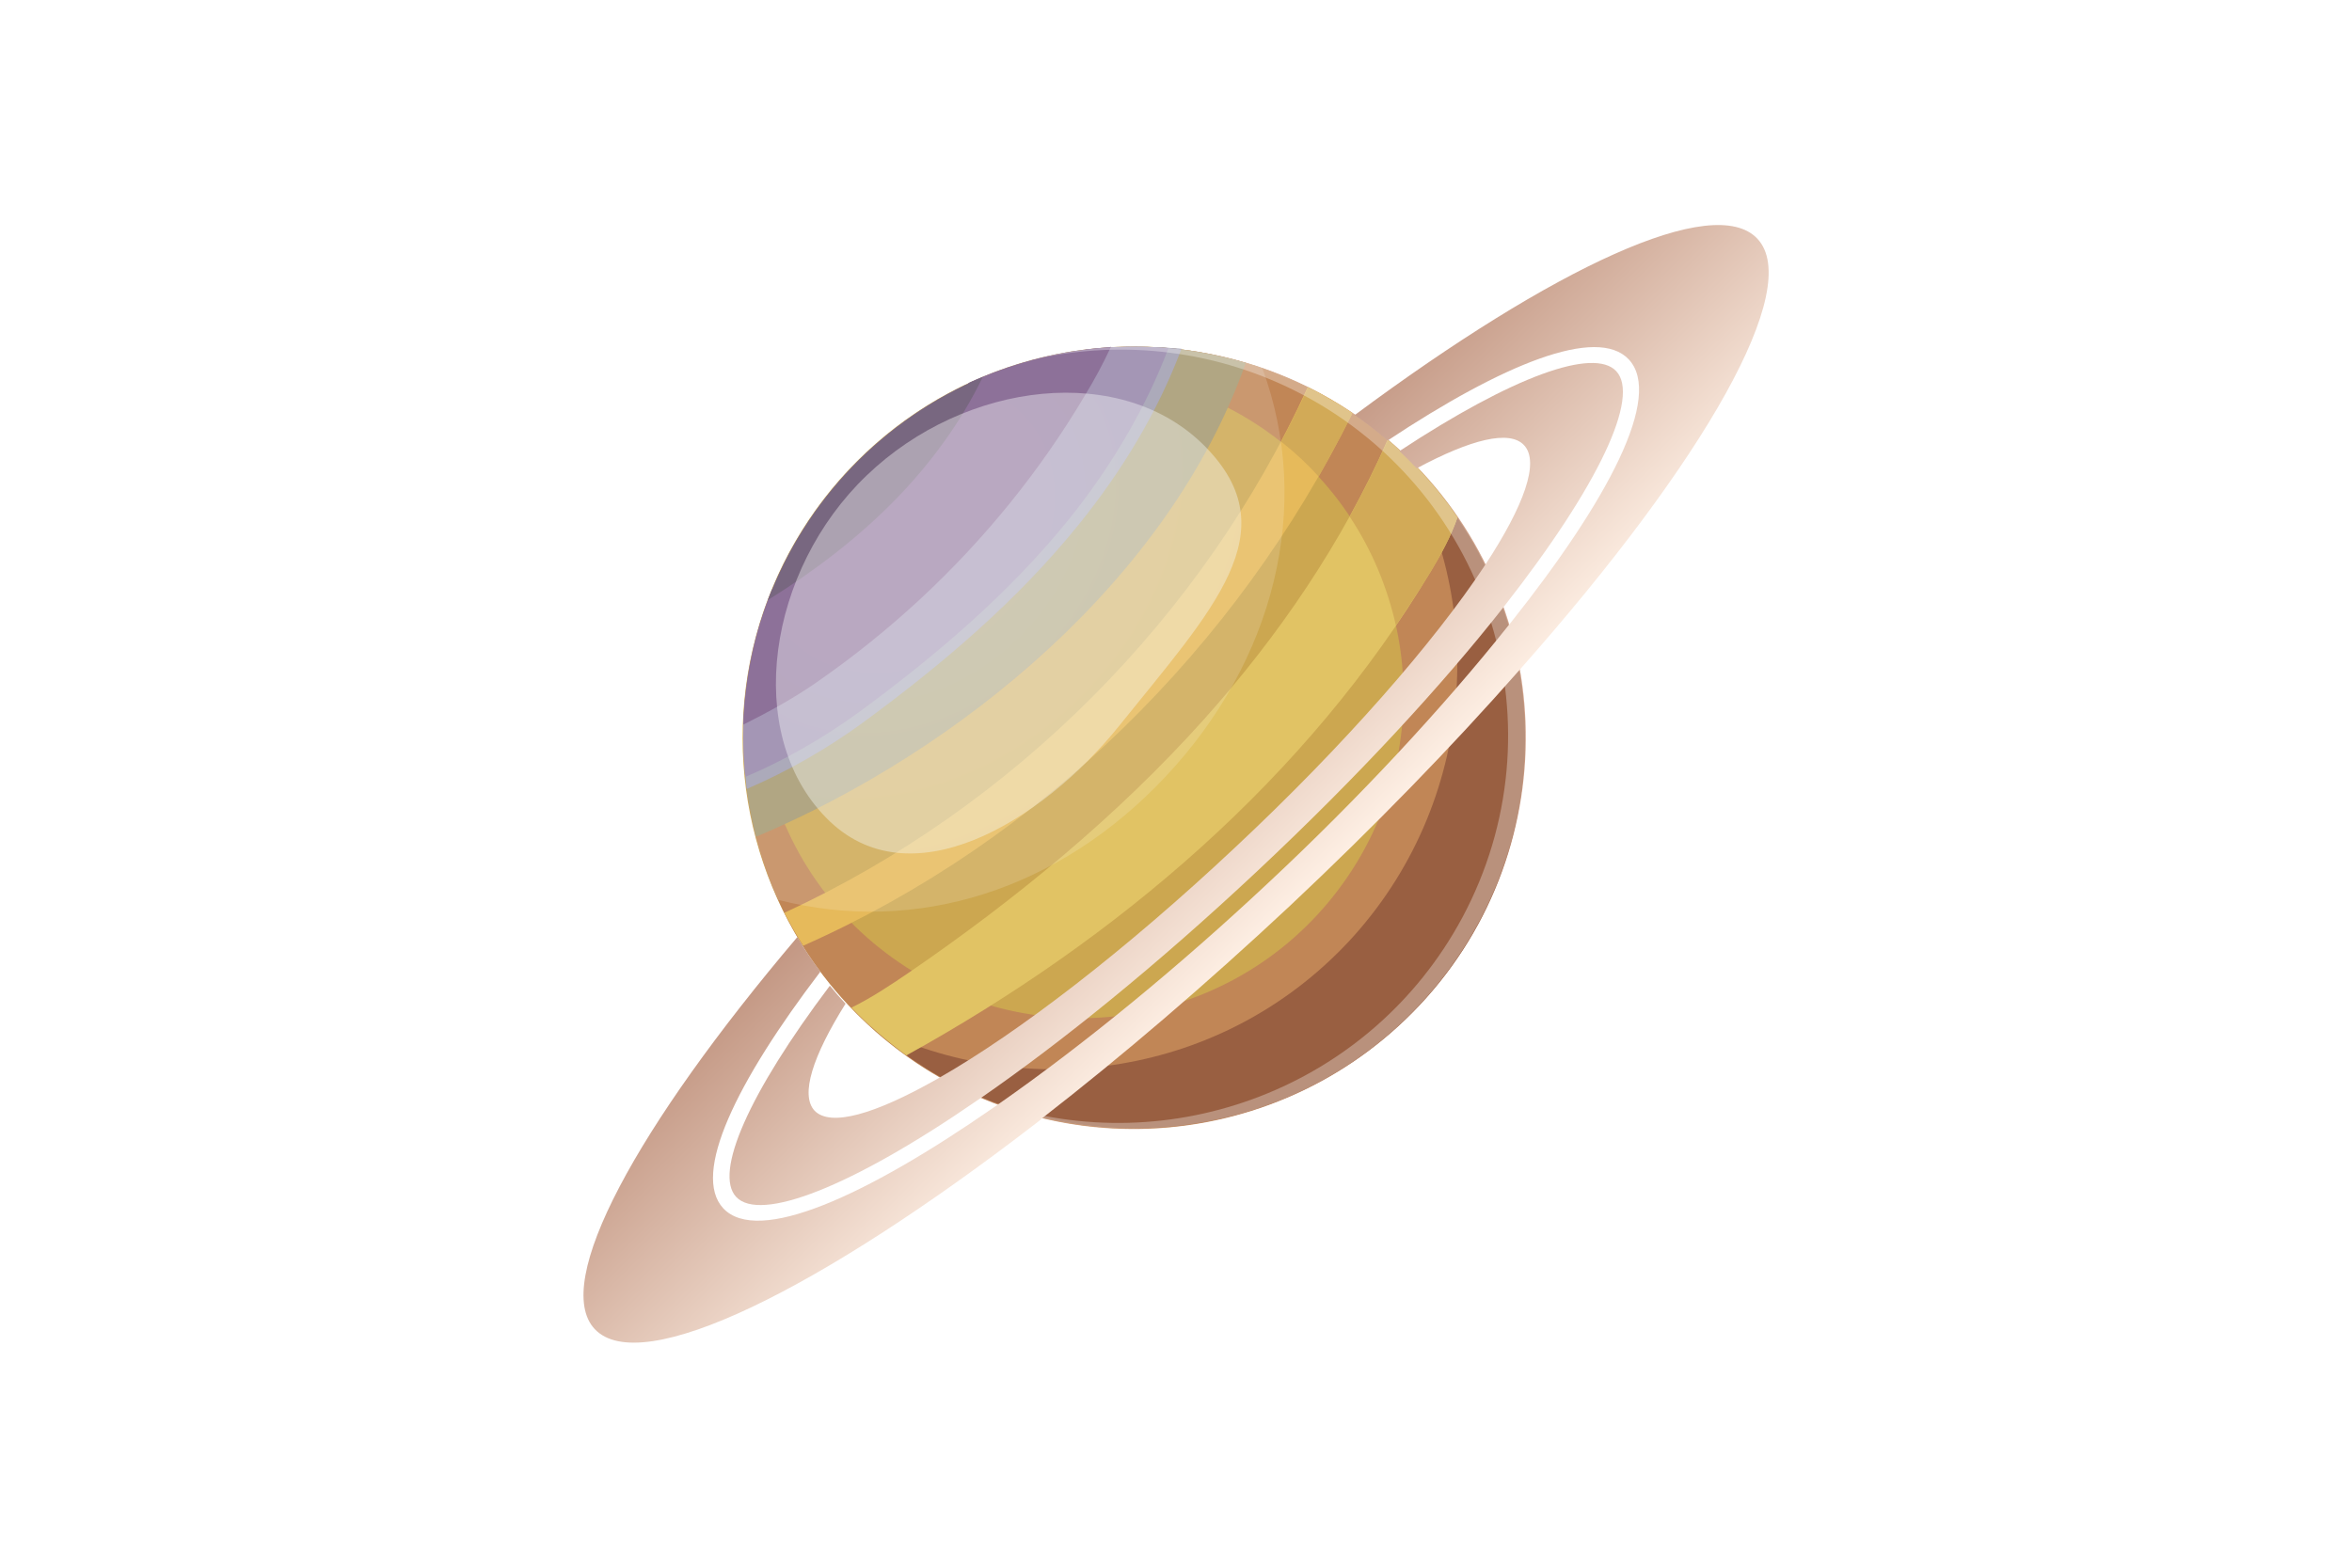 <?xml version="1.0" encoding="utf-8"?>
<!-- Generator: Adobe Illustrator 27.8.0, SVG Export Plug-In . SVG Version: 6.00 Build 0)  -->
<svg version="1.1" id="Layer_2_00000166660338915514849040000018415018640452625026_"
	 xmlns="http://www.w3.org/2000/svg" xmlns:xlink="http://www.w3.org/1999/xlink" x="0px" y="0px" viewBox="0 0 600 400"
	 style="enable-background:new 0 0 600 400;" xml:space="preserve">
<style type="text/css">
	.st0{fill:#CCA750;}
	.st1{opacity:0.72;fill:#BD7A59;enable-background:new    ;}
	.st2{fill:#995F41;}
	.st3{fill:#A3966D;}
	.st4{fill:#9D9BAE;}
	.st5{fill:#E6BA5B;}
	.st6{fill:#E1C364;}
	.st7{fill:#D2AA57;}
	.st8{fill:#9484A8;}
	.st9{fill:#795887;}
	.st10{fill:#604C6A;}
	.st11{opacity:0.15;fill:#FFFFFF;enable-background:new    ;}
	.st12{filter:url(#Adobe_OpacityMaskFilter);}
	.st13{clip-path:url(#SVGID_00000097465673952377691160000006240696654108323464_);}
	
		.st14{clip-path:url(#SVGID_00000000211279011790710240000004575132168061199023_);fill:url(#SVGID_00000044143187925830403910000015284368064339696560_);}
	.st15{mask:url(#SVGID_1_);fill:url(#SVGID_00000120550100496980616650000017038276781474612121_);}
	.st16{opacity:0.39;fill:url(#SVGID_00000013159586558063600530000008176838974400213931_);enable-background:new    ;}
	.st17{opacity:0.31;fill:#FFFFFF;enable-background:new    ;}
	.st18{fill:url(#SVGID_00000114767920640902164290000011111959454535436169_);}
	.st19{fill:url(#SVGID_00000114075467027626010970000011251542607547143847_);}
</style>
<g>
	
		<ellipse transform="matrix(0.707 -0.707 0.707 0.707 -48.371 259.677)" class="st0" cx="289.3" cy="188.2" rx="99.8" ry="99.8"/>
	<path class="st1" d="M214.1,122.9c28.9-32.7,78.6-37.4,113-9.9c35.5,28.3,41.3,80.1,13,115.7s-80.2,41.5-115.7,13.2
		c-34.4-27.4-40.9-76.9-15.5-112.3c-31.4,43-23.7,103.4,18.3,136.8c43.1,34.3,105.8,27.1,140.2-16s27.4-105.9-15.7-140.2
		C309.6,76.7,249,82.7,214.1,122.9z"/>
	<path class="st2" d="M344,240.3c-32.1,34.3-82,41.5-122,21.5c40.3,36.6,102.5,34.5,140.1-5.3c37.8-40.1,35.5-103.8-4.8-141.2
		c-0.4-0.4-0.6,0-1.1-0.4C380.1,152.9,376.8,205.1,344,240.3z"/>
	<path class="st3" d="M317.8,92.6c-6.9-2-14-3.4-21.4-3.9c-1.2,3.8-2.2,6.7-2.5,7.4c-4.2,9.8-9.3,19.2-15.2,28.1
		c-12,17.9-27.1,32.9-44.5,45.5c-14,10.1-28.9,18.7-44.3,26.2c0,0.4,0,0.7,0.1,1.1c0.5,5.7,1.5,11.2,2.9,16.5
		C244.7,191.6,298.2,148,317.8,92.6z"/>
	<path class="st4" d="M287.5,88.5c-1.3,0.1-2.5,0.1-3.8,0.2s-2.6,0.3-3.8,0.4c-21.9,36.9-52.8,69.6-89.4,91.6
		c-0.6,6.2-0.7,12.5-0.2,18.8c0.1,0.6,0.1,1.2,0.2,1.8c10.5-4.5,20.7-10.4,29.6-16.9c20.2-14.8,39.5-31.2,55.2-50.7
		c10.9-13.5,20-28.5,26.1-44.7C296.8,88.6,292.2,88.4,287.5,88.5z"/>
	<path class="st5" d="M204.9,241.3c60.7-26.9,110.6-76.2,140.1-135.9c-3.6-2.5-7.4-4.7-11.4-6.6c-26.7,58.6-75,107.1-133.5,134.1
		C201.6,235.8,203.2,238.6,204.9,241.3z"/>
	<path class="st6" d="M365.1,145.6c2.6-4.3,5.1-8.8,6.7-13.6c-5-7.4-11-14-17.8-19.8c-11.5,26.2-27.9,50.2-47,71.5
		c-22.1,24.6-47.9,45.8-75.2,64.5c-4.7,3.2-9.5,6.4-14.6,8.9c4.3,4.5,9,8.5,14,12.2C285.1,239.5,333.5,198.4,365.1,145.6z"/>
	<g>
		<path class="st7" d="M333.7,98.8c-2.1,4.7-4.5,9.3-6.9,13.9c0.1,0.1,0.2,0.1,0.3,0.2c3.4,2.7,6.5,5.6,9.3,8.7
			c3-5.3,5.9-10.7,8.6-16.1C341.4,103,337.6,100.8,333.7,98.8z"/>
		<path class="st7" d="M371.8,132.1c-5-7.4-11-14-17.8-19.8c-2.9,6.6-6.2,13.1-9.7,19.5c5.7,8.6,9.6,18,11.8,27.8
			c3.1-4.6,6.1-9.2,9-13.9C367.7,141.3,370.1,136.8,371.8,132.1z"/>
	</g>
	<path class="st8" d="M280.6,88.8c-1.2,0.1-2.5,0.3-3.7,0.4c-21.3,35.9-51.3,67.5-86.8,88.9c-0.6,6.1-0.7,12.4-0.1,18.8
		c0,0.4,0.1,0.9,0.2,1.3c10.2-4.3,20.1-10.1,28.8-16.4c19.6-14.4,38.3-30.3,53.6-49.2c10.6-13.2,19.5-28,25.5-43.8
		C292.3,88.4,286.5,88.3,280.6,88.8z"/>
	<path class="st9" d="M280.6,88.8c-11.9,1-23.2,4.2-33.5,8.9c-5.7,12.8-14.7,24-25.1,33.5c-7.9,7.2-16.3,13.4-25.1,19.3
		c-4.4,10.7-6.9,22.3-7.3,34.4c6.6-3.3,13-6.8,19-11c9.2-6.4,17.9-13.4,26.1-21c16.4-15.2,30.6-32.7,42-51.9
		c2.5-4.1,4.7-8.2,6.7-12.5C282.5,88.7,281.6,88.7,280.6,88.8z"/>
	<path class="st10" d="M195.9,153.1c11.7-7.3,22.7-15.6,32.4-25.5c9-9.2,16.8-19.8,22.4-31.4C225.3,106.9,205.5,127.6,195.9,153.1z"
		/>
	<path class="st11" d="M280.6,88.8c-54.9,4.8-95.5,53.2-90.7,108.1c1,11.6,4,22.6,8.6,32.7c35.5,9.1,71.8-2.7,98.7-31.3
		c27.8-29.5,37.9-69,24.8-104.4C309.1,89.5,295.1,87.6,280.6,88.8z"/>
	<g>
		<g>
			<defs>
				<filter id="Adobe_OpacityMaskFilter" filterUnits="userSpaceOnUse" x="197.9" y="100.2" width="118.7" height="117.6">
					<feColorMatrix  type="matrix" values="1 0 0 0 0  0 1 0 0 0  0 0 1 0 0  0 0 0 1 0"/>
				</filter>
			</defs>
			<mask maskUnits="userSpaceOnUse" x="197.9" y="100.2" width="118.7" height="117.6" id="SVGID_1_">
				<g class="st12">
					<g>
						<defs>
							<polygon id="SVGID_00000018957377068581109410000016309816687770814627_" points="1.1,1 2.1,1 1.1,2 							"/>
						</defs>
						<defs>
							<polygon id="SVGID_00000034060225218062224320000010645580245938002822_" points="-0.9,-1 -1.9,-1 -0.9,-2 							"/>
						</defs>
						<clipPath id="SVGID_00000140707205708745663240000001295852525424827539_">
							<use xlink:href="#SVGID_00000018957377068581109410000016309816687770814627_"  style="overflow:visible;"/>
						</clipPath>
						
							<clipPath id="SVGID_00000111904514007211117820000017876982530866204555_" style="clip-path:url(#SVGID_00000140707205708745663240000001295852525424827539_);">
							<use xlink:href="#SVGID_00000034060225218062224320000010645580245938002822_"  style="overflow:visible;"/>
						</clipPath>
						
							<radialGradient id="SVGID_00000056400824785378748870000013974225712190834613_" cx="-68.453" cy="669.739" r="109.007" gradientTransform="matrix(2.800000e-02 -0.878 -0.905 0.161 839.383 -33.448)" gradientUnits="userSpaceOnUse">
							<stop  offset="0.225" style="stop-color:#F4F4F4"/>
							<stop  offset="1" style="stop-color:#000000"/>
						</radialGradient>
						
							<path style="clip-path:url(#SVGID_00000111904514007211117820000017876982530866204555_);fill:url(#SVGID_00000056400824785378748870000013974225712190834613_);" d="
							M221.1,121.3c25.2-24.2,65.4-28.9,86.5-7.2c21.1,21.6,1.9,41.2-22.1,71.1c-19.8,24.6-53.7,45.1-74.8,23.4
							C189.5,186.9,195.9,145.4,221.1,121.3z"/>
					</g>
				</g>
			</mask>
			
				<radialGradient id="SVGID_00000028322116259701309090000003555359695553941687_" cx="-68.453" cy="669.739" r="109.007" gradientTransform="matrix(2.800000e-02 -0.878 -0.905 0.161 839.383 -33.448)" gradientUnits="userSpaceOnUse">
				<stop  offset="0.225" style="stop-color:#F4F4F4"/>
				<stop  offset="1" style="stop-color:#000000"/>
			</radialGradient>
			<path style="mask:url(#SVGID_1_);fill:url(#SVGID_00000028322116259701309090000003555359695553941687_);" d="M221.1,121.3
				c25.2-24.2,65.4-28.9,86.5-7.2c21.1,21.6,1.9,41.2-22.1,71.1c-19.8,24.6-53.7,45.1-74.8,23.4
				C189.5,186.9,195.9,145.4,221.1,121.3z"/>
		</g>
	</g>
	
		<radialGradient id="SVGID_00000050629316395094701690000005572111297981637512_" cx="-68.453" cy="669.739" r="109.007" gradientTransform="matrix(2.800000e-02 -0.878 -0.905 0.161 839.383 -33.448)" gradientUnits="userSpaceOnUse">
		<stop  offset="0.225" style="stop-color:#FFFFFF"/>
		<stop  offset="1" style="stop-color:#F3F9F7"/>
	</radialGradient>
	<path style="opacity:0.39;fill:url(#SVGID_00000050629316395094701690000005572111297981637512_);enable-background:new    ;" d="
		M221.1,121.3c25.2-24.2,65.4-28.9,86.5-7.2c21.1,21.6,1.9,41.2-22.1,71.1c-19.8,24.6-53.7,45.1-74.8,23.4
		C189.5,186.9,195.9,145.4,221.1,121.3z"/>
	<path class="st17" d="M388.7,179.5c-4.8-54.9-53.2-95.5-108.1-90.7c-5.5,0.5-10.8,1.4-16,2.7c22.2-4.8,46.1-2.2,67.7,9.2
		c48.3,25.6,66.5,85.4,40.7,133.5c-23.3,43.3-74.3,62.4-119.5,47.1c13.7,5.3,28.8,7.6,44.5,6.2C352.9,282.8,393.5,234.4,388.7,179.5
		z"/>
	<g>
		
			<linearGradient id="SVGID_00000135681446573518237300000004996298520632881587_" gradientUnits="userSpaceOnUse" x1="271.877" y1="228.52" x2="331.481" y2="167.802" gradientTransform="matrix(1 0 0 -1 0 399.89)">
			<stop  offset="0" style="stop-color:#C39783"/>
			<stop  offset="1" style="stop-color:#FFF1E6"/>
		</linearGradient>
		<path style="fill:url(#SVGID_00000135681446573518237300000004996298520632881587_);" d="M448.3,60.9
			c-11.1-11.8-51.8,7.2-102.7,45c2.9,2,5.7,4.2,8.4,6.5c29.4-19.5,53.4-29.3,61.5-20.7c8.8,9.4-5.3,36-30.2,67.3
			c-0.2,0.2-0.3,0.4-0.5,0.6c-16.8,21.1-38.4,44.3-61.2,65.6c-22.6,21.2-46.9,41.2-69,56.6c-0.3,0.2-0.7,0.5-1,0.7
			c-32.8,22.8-60.3,35.2-69.1,25.8c-8.1-8.7,3.3-32.2,24.8-60.4c-2.1-2.8-4.1-5.7-5.9-8.8c-41.1,48.5-62.7,88.2-51.7,100
			c11.8,12.6,57.4-9.9,113-52.8c0.4-0.3,0.9-0.7,1.3-1.1c20.1-15.6,41.5-33.9,63.1-54.1c21.7-20.4,41.4-40.7,58.3-59.9
			c0.3-0.3,0.6-0.6,0.8-0.9C434.9,117.5,460.1,73.4,448.3,60.9z"/>
		
			<linearGradient id="SVGID_00000051366885267971693680000004996136898525773214_" gradientUnits="userSpaceOnUse" x1="271.877" y1="228.521" x2="331.482" y2="167.803" gradientTransform="matrix(1 0 0 -1 0 399.89)">
			<stop  offset="0" style="stop-color:#C39783"/>
			<stop  offset="1" style="stop-color:#FFF1E6"/>
		</linearGradient>
		<path style="fill:url(#SVGID_00000051366885267971693680000004996136898525773214_);" d="M187.8,305.4c6.1,6.5,29.3-2.4,61.6-24.7
			c0.3-0.2,0.6-0.4,0.9-0.6c20.5-14.2,44.7-33.7,70.5-57.9c26-24.4,47.1-47.4,62.6-67.1c0.1-0.2,0.3-0.3,0.4-0.5
			c24.2-30.9,34.6-53.4,28.5-59.9c-5.7-6.1-26.3,1.3-55.3,20.4c1.5,1.4,3,2.9,4.4,4.4c13.8-7.4,23.7-9.9,27.4-5.9
			c4,4.3,0,15.4-9.9,30.5c-0.1,0.1-0.1,0.2-0.2,0.3c-12.9,19.5-35.6,45.6-63.7,71.9c-27.9,26.2-55.1,47.1-75.4,58.7
			c-0.2,0.1-0.5,0.3-0.7,0.4c-15.7,8.9-27,12.2-31.1,8c-3.7-4-0.5-13.9,7.9-27.3c-1.4-1.5-2.7-3-4-4.6
			C190.9,279.1,182.1,299.3,187.8,305.4z"/>
	</g>
</g>
</svg>
